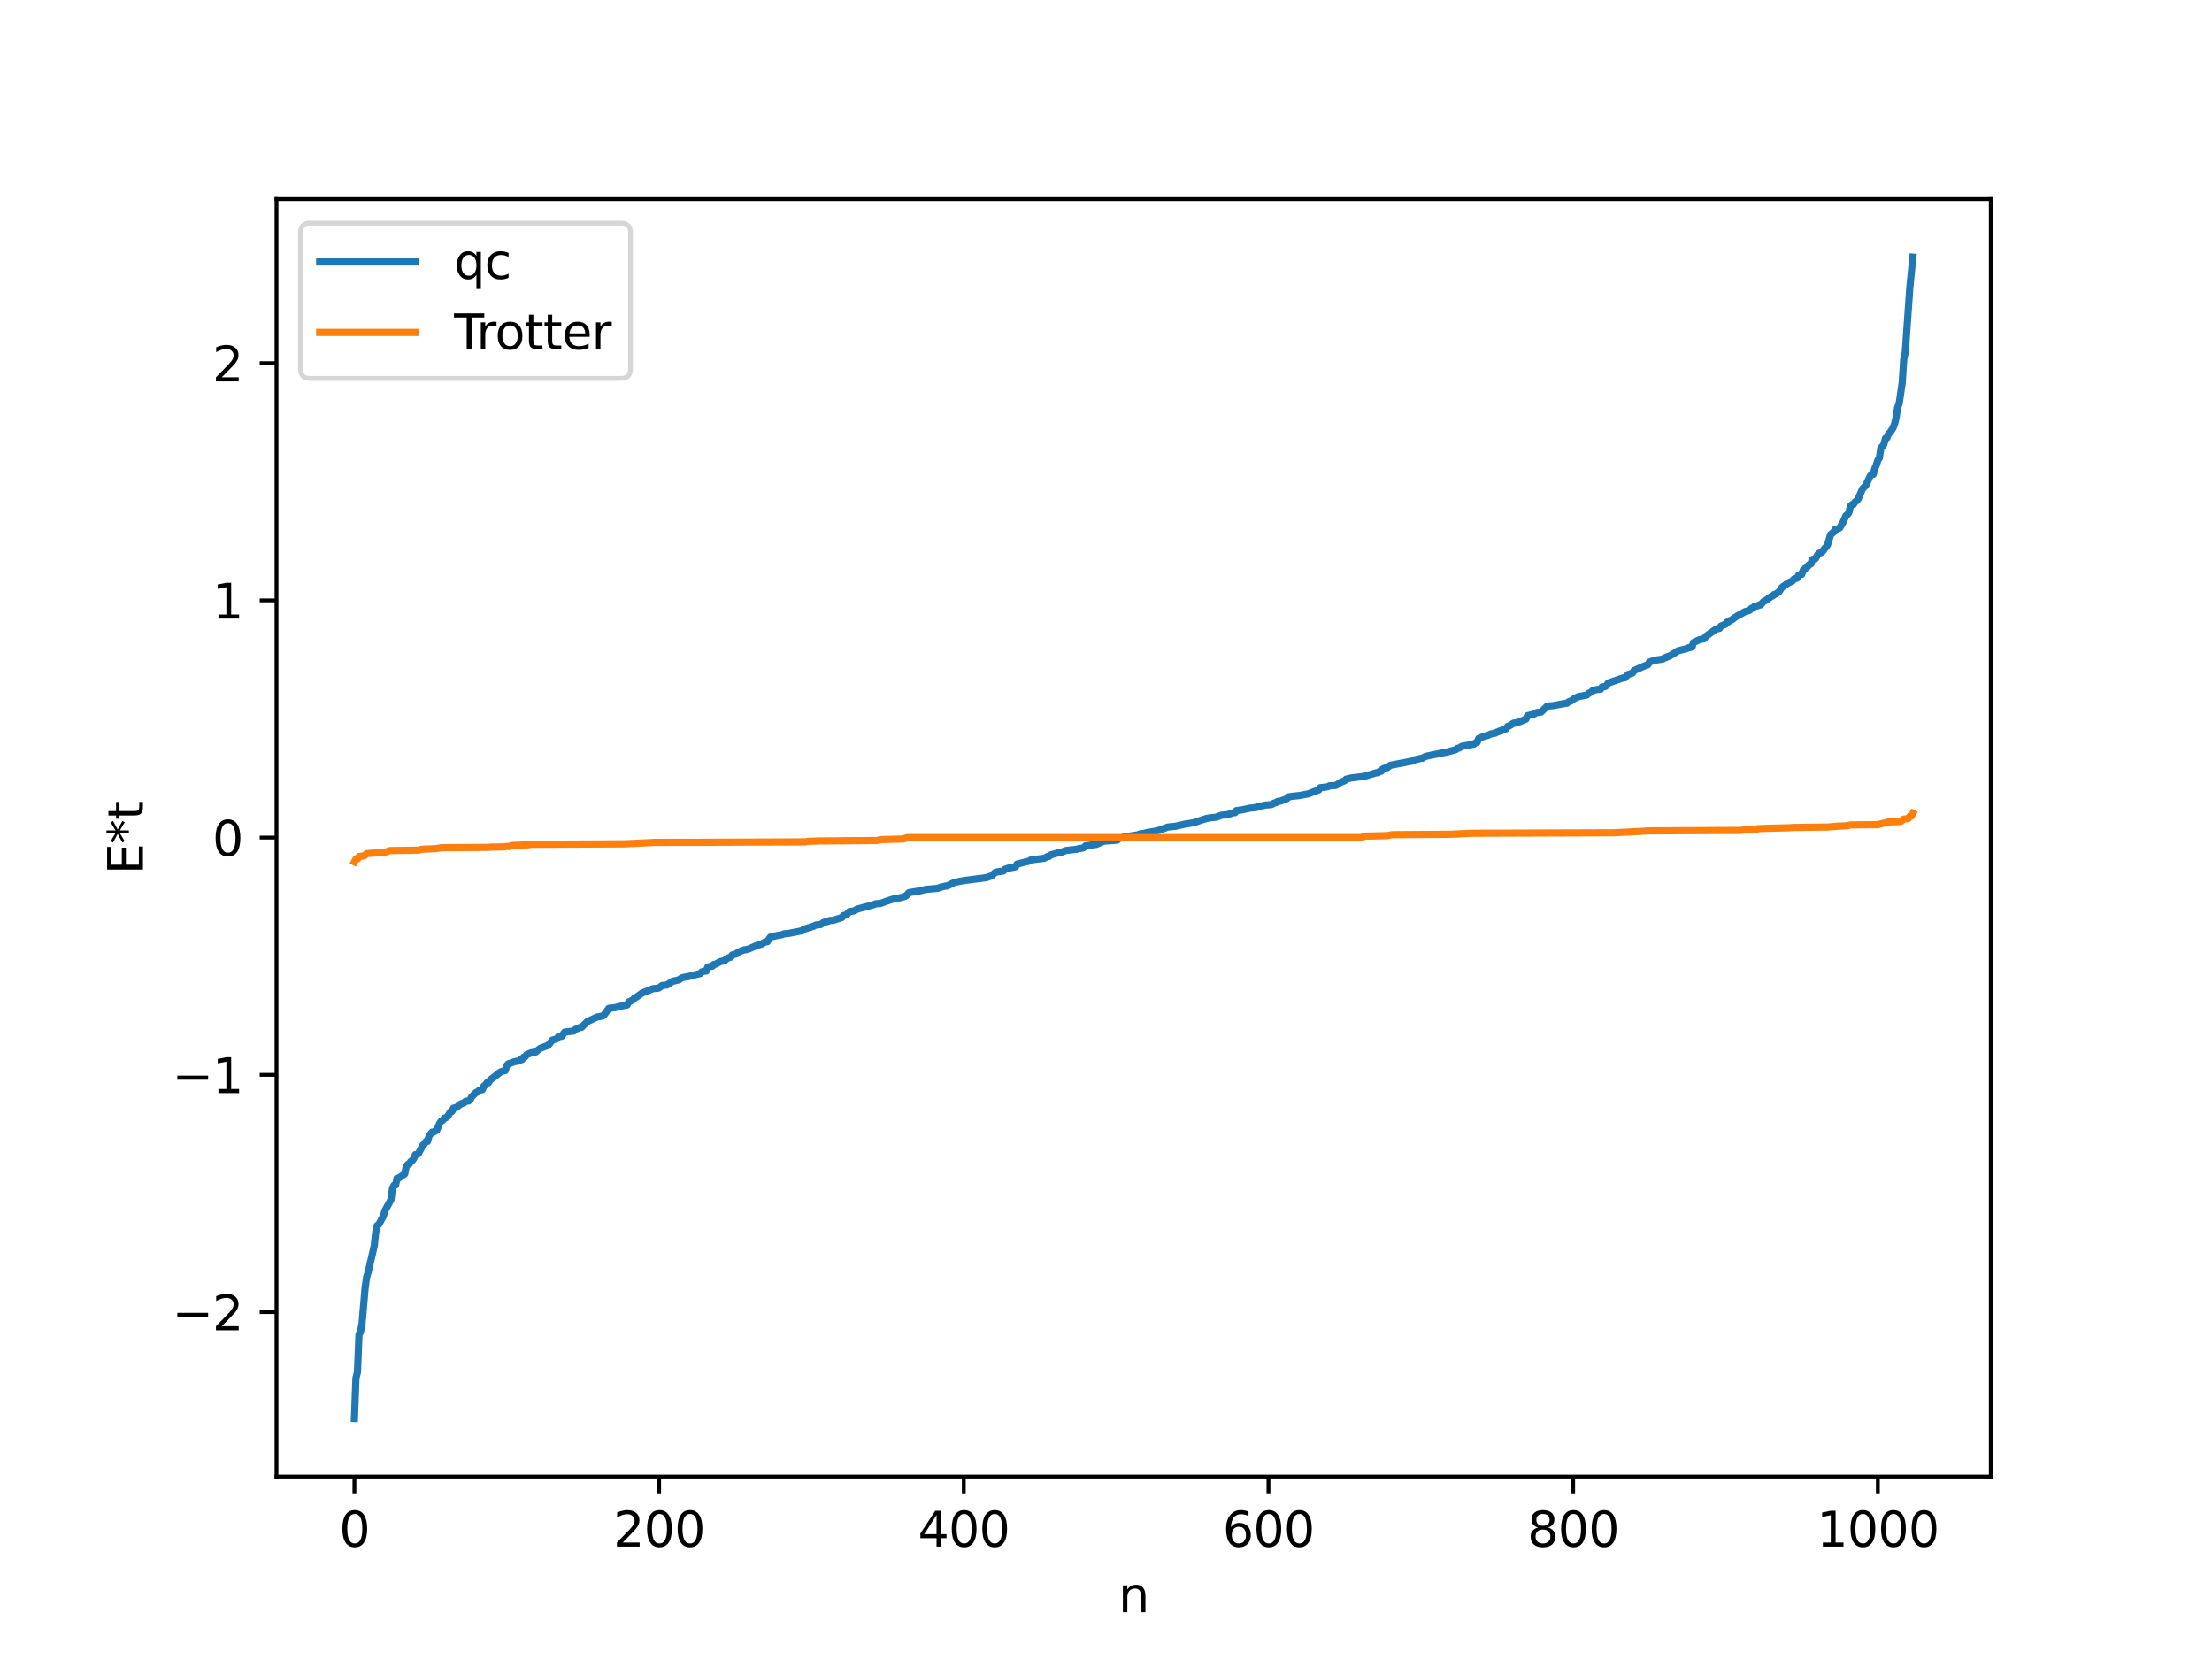 <?xml version="1.0" encoding="utf-8" standalone="no"?>
<!DOCTYPE svg PUBLIC "-//W3C//DTD SVG 1.1//EN"
  "http://www.w3.org/Graphics/SVG/1.1/DTD/svg11.dtd">
<svg xmlns:xlink="http://www.w3.org/1999/xlink" width="460.8pt" height="345.6pt" viewBox="0 0 460.8 345.6" xmlns="http://www.w3.org/2000/svg" version="1.1">
 <defs>
  <style type="text/css">*{stroke-linejoin: round; stroke-linecap: butt}</style>
 </defs>
 <g id="figure_1">
  <g id="patch_1">
   <path d="M 0 345.6 
L 460.8 345.6 
L 460.8 0 
L 0 0 
z
" style="fill: #ffffff"/>
  </g>
  <g id="axes_1">
   <g id="patch_2">
    <path d="M 57.6 307.584 
L 414.72 307.584 
L 414.72 41.472 
L 57.6 41.472 
z
" style="fill: #ffffff"/>
   </g>
   <g id="matplotlib.axis_1">
    <g id="xtick_1">
     <g id="line2d_1">
      <defs>
       <path id="m9d0bf2edc4" d="M 0 0 
L 0 3.5 
" style="stroke: #000000; stroke-width: 0.8"/>
      </defs>
      <g>
       <use xlink:href="#m9d0bf2edc4" x="73.833" y="307.584" style="stroke: #000000; stroke-width: 0.8"/>
      </g>
     </g>
     <g id="text_1">
      <!-- 0 -->
      <g transform="translate(70.651 322.182) scale(0.1 -0.1)">
       <defs>
        <path id="DejaVuSans-30" d="M 2034 4250 
Q 1547 4250 1301 3770 
Q 1056 3291 1056 2328 
Q 1056 1369 1301 889 
Q 1547 409 2034 409 
Q 2525 409 2770 889 
Q 3016 1369 3016 2328 
Q 3016 3291 2770 3770 
Q 2525 4250 2034 4250 
z
M 2034 4750 
Q 2819 4750 3233 4129 
Q 3647 3509 3647 2328 
Q 3647 1150 3233 529 
Q 2819 -91 2034 -91 
Q 1250 -91 836 529 
Q 422 1150 422 2328 
Q 422 3509 836 4129 
Q 1250 4750 2034 4750 
z
" transform="scale(0.016)"/>
       </defs>
       <use xlink:href="#DejaVuSans-30"/>
      </g>
     </g>
    </g>
    <g id="xtick_2">
     <g id="line2d_2">
      <g>
       <use xlink:href="#m9d0bf2edc4" x="137.304" y="307.584" style="stroke: #000000; stroke-width: 0.8"/>
      </g>
     </g>
     <g id="text_2">
      <!-- 200 -->
      <g transform="translate(127.76 322.182) scale(0.1 -0.1)">
       <defs>
        <path id="DejaVuSans-32" d="M 1228 531 
L 3431 531 
L 3431 0 
L 469 0 
L 469 531 
Q 828 903 1448 1529 
Q 2069 2156 2228 2338 
Q 2531 2678 2651 2914 
Q 2772 3150 2772 3378 
Q 2772 3750 2511 3984 
Q 2250 4219 1831 4219 
Q 1534 4219 1204 4116 
Q 875 4013 500 3803 
L 500 4441 
Q 881 4594 1212 4672 
Q 1544 4750 1819 4750 
Q 2544 4750 2975 4387 
Q 3406 4025 3406 3419 
Q 3406 3131 3298 2873 
Q 3191 2616 2906 2266 
Q 2828 2175 2409 1742 
Q 1991 1309 1228 531 
z
" transform="scale(0.016)"/>
       </defs>
       <use xlink:href="#DejaVuSans-32"/>
       <use xlink:href="#DejaVuSans-30" x="63.623"/>
       <use xlink:href="#DejaVuSans-30" x="127.246"/>
      </g>
     </g>
    </g>
    <g id="xtick_3">
     <g id="line2d_3">
      <g>
       <use xlink:href="#m9d0bf2edc4" x="200.775" y="307.584" style="stroke: #000000; stroke-width: 0.8"/>
      </g>
     </g>
     <g id="text_3">
      <!-- 400 -->
      <g transform="translate(191.231 322.182) scale(0.1 -0.1)">
       <defs>
        <path id="DejaVuSans-34" d="M 2419 4116 
L 825 1625 
L 2419 1625 
L 2419 4116 
z
M 2253 4666 
L 3047 4666 
L 3047 1625 
L 3713 1625 
L 3713 1100 
L 3047 1100 
L 3047 0 
L 2419 0 
L 2419 1100 
L 313 1100 
L 313 1709 
L 2253 4666 
z
" transform="scale(0.016)"/>
       </defs>
       <use xlink:href="#DejaVuSans-34"/>
       <use xlink:href="#DejaVuSans-30" x="63.623"/>
       <use xlink:href="#DejaVuSans-30" x="127.246"/>
      </g>
     </g>
    </g>
    <g id="xtick_4">
     <g id="line2d_4">
      <g>
       <use xlink:href="#m9d0bf2edc4" x="264.246" y="307.584" style="stroke: #000000; stroke-width: 0.8"/>
      </g>
     </g>
     <g id="text_4">
      <!-- 600 -->
      <g transform="translate(254.702 322.182) scale(0.1 -0.1)">
       <defs>
        <path id="DejaVuSans-36" d="M 2113 2584 
Q 1688 2584 1439 2293 
Q 1191 2003 1191 1497 
Q 1191 994 1439 701 
Q 1688 409 2113 409 
Q 2538 409 2786 701 
Q 3034 994 3034 1497 
Q 3034 2003 2786 2293 
Q 2538 2584 2113 2584 
z
M 3366 4563 
L 3366 3988 
Q 3128 4100 2886 4159 
Q 2644 4219 2406 4219 
Q 1781 4219 1451 3797 
Q 1122 3375 1075 2522 
Q 1259 2794 1537 2939 
Q 1816 3084 2150 3084 
Q 2853 3084 3261 2657 
Q 3669 2231 3669 1497 
Q 3669 778 3244 343 
Q 2819 -91 2113 -91 
Q 1303 -91 875 529 
Q 447 1150 447 2328 
Q 447 3434 972 4092 
Q 1497 4750 2381 4750 
Q 2619 4750 2861 4703 
Q 3103 4656 3366 4563 
z
" transform="scale(0.016)"/>
       </defs>
       <use xlink:href="#DejaVuSans-36"/>
       <use xlink:href="#DejaVuSans-30" x="63.623"/>
       <use xlink:href="#DejaVuSans-30" x="127.246"/>
      </g>
     </g>
    </g>
    <g id="xtick_5">
     <g id="line2d_5">
      <g>
       <use xlink:href="#m9d0bf2edc4" x="327.717" y="307.584" style="stroke: #000000; stroke-width: 0.8"/>
      </g>
     </g>
     <g id="text_5">
      <!-- 800 -->
      <g transform="translate(318.173 322.182) scale(0.1 -0.1)">
       <defs>
        <path id="DejaVuSans-38" d="M 2034 2216 
Q 1584 2216 1326 1975 
Q 1069 1734 1069 1313 
Q 1069 891 1326 650 
Q 1584 409 2034 409 
Q 2484 409 2743 651 
Q 3003 894 3003 1313 
Q 3003 1734 2745 1975 
Q 2488 2216 2034 2216 
z
M 1403 2484 
Q 997 2584 770 2862 
Q 544 3141 544 3541 
Q 544 4100 942 4425 
Q 1341 4750 2034 4750 
Q 2731 4750 3128 4425 
Q 3525 4100 3525 3541 
Q 3525 3141 3298 2862 
Q 3072 2584 2669 2484 
Q 3125 2378 3379 2068 
Q 3634 1759 3634 1313 
Q 3634 634 3220 271 
Q 2806 -91 2034 -91 
Q 1263 -91 848 271 
Q 434 634 434 1313 
Q 434 1759 690 2068 
Q 947 2378 1403 2484 
z
M 1172 3481 
Q 1172 3119 1398 2916 
Q 1625 2713 2034 2713 
Q 2441 2713 2670 2916 
Q 2900 3119 2900 3481 
Q 2900 3844 2670 4047 
Q 2441 4250 2034 4250 
Q 1625 4250 1398 4047 
Q 1172 3844 1172 3481 
z
" transform="scale(0.016)"/>
       </defs>
       <use xlink:href="#DejaVuSans-38"/>
       <use xlink:href="#DejaVuSans-30" x="63.623"/>
       <use xlink:href="#DejaVuSans-30" x="127.246"/>
      </g>
     </g>
    </g>
    <g id="xtick_6">
     <g id="line2d_6">
      <g>
       <use xlink:href="#m9d0bf2edc4" x="391.188" y="307.584" style="stroke: #000000; stroke-width: 0.8"/>
      </g>
     </g>
     <g id="text_6">
      <!-- 1000 -->
      <g transform="translate(378.463 322.182) scale(0.1 -0.1)">
       <defs>
        <path id="DejaVuSans-31" d="M 794 531 
L 1825 531 
L 1825 4091 
L 703 3866 
L 703 4441 
L 1819 4666 
L 2450 4666 
L 2450 531 
L 3481 531 
L 3481 0 
L 794 0 
L 794 531 
z
" transform="scale(0.016)"/>
       </defs>
       <use xlink:href="#DejaVuSans-31"/>
       <use xlink:href="#DejaVuSans-30" x="63.623"/>
       <use xlink:href="#DejaVuSans-30" x="127.246"/>
       <use xlink:href="#DejaVuSans-30" x="190.869"/>
      </g>
     </g>
    </g>
    <g id="text_7">
     <!-- n -->
     <g transform="translate(232.991 335.861) scale(0.1 -0.1)">
      <defs>
       <path id="DejaVuSans-6e" d="M 3513 2113 
L 3513 0 
L 2938 0 
L 2938 2094 
Q 2938 2591 2744 2837 
Q 2550 3084 2163 3084 
Q 1697 3084 1428 2787 
Q 1159 2491 1159 1978 
L 1159 0 
L 581 0 
L 581 3500 
L 1159 3500 
L 1159 2956 
Q 1366 3272 1645 3428 
Q 1925 3584 2291 3584 
Q 2894 3584 3203 3211 
Q 3513 2838 3513 2113 
z
" transform="scale(0.016)"/>
      </defs>
      <use xlink:href="#DejaVuSans-6e"/>
     </g>
    </g>
   </g>
   <g id="matplotlib.axis_2">
    <g id="ytick_1">
     <g id="line2d_7">
      <defs>
       <path id="m0f397d0823" d="M 0 0 
L -3.5 0 
" style="stroke: #000000; stroke-width: 0.8"/>
      </defs>
      <g>
       <use xlink:href="#m0f397d0823" x="57.6" y="273.324" style="stroke: #000000; stroke-width: 0.8"/>
      </g>
     </g>
     <g id="text_8">
      <!-- −2 -->
      <g transform="translate(35.858 277.123) scale(0.1 -0.1)">
       <defs>
        <path id="DejaVuSans-2212" d="M 678 2272 
L 4684 2272 
L 4684 1741 
L 678 1741 
L 678 2272 
z
" transform="scale(0.016)"/>
       </defs>
       <use xlink:href="#DejaVuSans-2212"/>
       <use xlink:href="#DejaVuSans-32" x="83.789"/>
      </g>
     </g>
    </g>
    <g id="ytick_2">
     <g id="line2d_8">
      <g>
       <use xlink:href="#m0f397d0823" x="57.6" y="223.905" style="stroke: #000000; stroke-width: 0.8"/>
      </g>
     </g>
     <g id="text_9">
      <!-- −1 -->
      <g transform="translate(35.858 227.704) scale(0.1 -0.1)">
       <use xlink:href="#DejaVuSans-2212"/>
       <use xlink:href="#DejaVuSans-31" x="83.789"/>
      </g>
     </g>
    </g>
    <g id="ytick_3">
     <g id="line2d_9">
      <g>
       <use xlink:href="#m0f397d0823" x="57.6" y="174.487" style="stroke: #000000; stroke-width: 0.8"/>
      </g>
     </g>
     <g id="text_10">
      <!-- 0 -->
      <g transform="translate(44.237 178.286) scale(0.1 -0.1)">
       <use xlink:href="#DejaVuSans-30"/>
      </g>
     </g>
    </g>
    <g id="ytick_4">
     <g id="line2d_10">
      <g>
       <use xlink:href="#m0f397d0823" x="57.6" y="125.068" style="stroke: #000000; stroke-width: 0.8"/>
      </g>
     </g>
     <g id="text_11">
      <!-- 1 -->
      <g transform="translate(44.237 128.867) scale(0.1 -0.1)">
       <use xlink:href="#DejaVuSans-31"/>
      </g>
     </g>
    </g>
    <g id="ytick_5">
     <g id="line2d_11">
      <g>
       <use xlink:href="#m0f397d0823" x="57.6" y="75.65" style="stroke: #000000; stroke-width: 0.8"/>
      </g>
     </g>
     <g id="text_12">
      <!-- 2 -->
      <g transform="translate(44.237 79.449) scale(0.1 -0.1)">
       <use xlink:href="#DejaVuSans-32"/>
      </g>
     </g>
    </g>
    <g id="text_13">
     <!-- E*t -->
     <g transform="translate(29.778 182.148) rotate(-90) scale(0.1 -0.1)">
      <defs>
       <path id="DejaVuSans-45" d="M 628 4666 
L 3578 4666 
L 3578 4134 
L 1259 4134 
L 1259 2753 
L 3481 2753 
L 3481 2222 
L 1259 2222 
L 1259 531 
L 3634 531 
L 3634 0 
L 628 0 
L 628 4666 
z
" transform="scale(0.016)"/>
       <path id="DejaVuSans-2a" d="M 3009 3897 
L 1888 3291 
L 3009 2681 
L 2828 2375 
L 1778 3009 
L 1778 1831 
L 1422 1831 
L 1422 3009 
L 372 2375 
L 191 2681 
L 1313 3291 
L 191 3897 
L 372 4206 
L 1422 3572 
L 1422 4750 
L 1778 4750 
L 1778 3572 
L 2828 4206 
L 3009 3897 
z
" transform="scale(0.016)"/>
       <path id="DejaVuSans-74" d="M 1172 4494 
L 1172 3500 
L 2356 3500 
L 2356 3053 
L 1172 3053 
L 1172 1153 
Q 1172 725 1289 603 
Q 1406 481 1766 481 
L 2356 481 
L 2356 0 
L 1766 0 
Q 1100 0 847 248 
Q 594 497 594 1153 
L 594 3053 
L 172 3053 
L 172 3500 
L 594 3500 
L 594 4494 
L 1172 4494 
z
" transform="scale(0.016)"/>
      </defs>
      <use xlink:href="#DejaVuSans-45"/>
      <use xlink:href="#DejaVuSans-2a" x="63.184"/>
      <use xlink:href="#DejaVuSans-74" x="113.184"/>
     </g>
    </g>
   </g>
   <g id="line2d_12">
    <path d="M 73.833 295.488 
L 74.15 287.09 
L 74.467 285.85 
L 74.785 277.984 
L 75.102 277.451 
L 75.42 275.686 
L 76.054 268.345 
L 76.372 266.048 
L 76.689 265.043 
L 77.958 259.535 
L 78.276 256.645 
L 78.593 255.273 
L 78.91 255.069 
L 79.862 253.342 
L 80.18 252.221 
L 81.449 249.897 
L 81.767 247.539 
L 82.084 246.915 
L 82.401 246.875 
L 82.719 245.45 
L 83.036 245.43 
L 84.305 244.551 
L 84.623 243.018 
L 84.94 242.582 
L 85.258 242.489 
L 85.575 241.962 
L 85.892 241.762 
L 86.21 241.306 
L 86.527 240.534 
L 86.844 240.487 
L 87.162 240.324 
L 87.796 239.13 
L 88.114 238.517 
L 88.431 238.271 
L 88.748 237.769 
L 89.066 237.769 
L 89.383 236.635 
L 90.018 235.838 
L 90.335 235.812 
L 90.97 235.471 
L 91.605 233.97 
L 91.922 233.54 
L 92.239 233.38 
L 92.557 232.908 
L 92.874 232.851 
L 93.191 232.656 
L 93.826 231.612 
L 94.143 231.545 
L 94.461 230.848 
L 95.096 230.685 
L 95.73 230.161 
L 96.048 229.933 
L 96.682 229.72 
L 97 229.411 
L 97.634 229.352 
L 97.952 229.09 
L 98.269 228.483 
L 99.221 227.542 
L 99.539 227.463 
L 99.856 227.113 
L 100.491 226.996 
L 100.808 226.23 
L 101.125 226.022 
L 101.443 225.577 
L 101.76 225.549 
L 102.077 225.002 
L 104.299 223.293 
L 104.934 223.087 
L 105.251 223.029 
L 105.568 221.973 
L 105.886 221.626 
L 107.155 221.181 
L 108.107 220.997 
L 108.424 220.766 
L 108.742 220.732 
L 109.059 220.254 
L 109.377 220.163 
L 109.694 219.713 
L 110.646 219.32 
L 111.598 219.143 
L 112.55 218.375 
L 113.82 217.906 
L 114.137 217.825 
L 115.089 216.659 
L 115.724 216.483 
L 116.041 216.343 
L 116.358 215.939 
L 116.993 215.884 
L 117.628 215.005 
L 118.897 214.854 
L 119.532 214.78 
L 119.849 214.448 
L 120.801 214.041 
L 121.119 214.026 
L 122.388 212.783 
L 123.658 212.216 
L 124.292 211.891 
L 125.562 211.649 
L 125.879 211.385 
L 126.831 210.041 
L 128.1 209.918 
L 128.735 209.749 
L 130.005 209.454 
L 130.639 209.354 
L 130.957 208.736 
L 131.909 208.268 
L 132.226 207.849 
L 132.543 207.74 
L 133.813 206.845 
L 136.034 205.95 
L 136.986 205.876 
L 137.304 205.789 
L 137.939 205.29 
L 138.891 205.2 
L 140.16 204.399 
L 141.429 204.12 
L 142.064 203.677 
L 143.016 203.491 
L 143.334 203.459 
L 143.968 203.27 
L 145.872 202.803 
L 146.19 202.456 
L 146.824 202.285 
L 147.142 202.274 
L 147.459 201.44 
L 148.411 201.258 
L 148.729 200.895 
L 149.046 200.872 
L 149.998 200.343 
L 150.95 200.108 
L 151.585 199.584 
L 152.22 199.4 
L 152.537 198.947 
L 153.489 198.671 
L 153.806 198.341 
L 155.076 197.851 
L 155.393 197.849 
L 156.028 197.653 
L 157.932 196.839 
L 158.567 196.703 
L 159.201 196.323 
L 159.519 196.184 
L 159.836 196.174 
L 160.471 195.221 
L 161.423 194.978 
L 163.01 194.683 
L 163.327 194.518 
L 164.279 194.445 
L 167.135 193.876 
L 167.453 193.551 
L 168.087 193.403 
L 168.405 193.244 
L 168.722 193.231 
L 169.039 193.047 
L 169.357 193 
L 169.991 192.684 
L 170.943 192.597 
L 171.578 192.147 
L 172.53 191.913 
L 172.848 191.75 
L 173.482 191.735 
L 175.386 191.135 
L 175.704 190.73 
L 176.339 190.549 
L 176.973 189.886 
L 177.925 189.762 
L 178.56 189.386 
L 182.051 188.452 
L 182.368 188.277 
L 183.32 188.221 
L 183.955 188.004 
L 184.59 187.769 
L 186.177 187.26 
L 187.763 186.966 
L 188.398 186.775 
L 188.715 186.664 
L 189.35 185.955 
L 190.302 185.801 
L 191.889 185.523 
L 192.841 185.272 
L 195.062 185.086 
L 195.38 185.033 
L 196.015 184.806 
L 196.967 184.583 
L 197.284 184.58 
L 198.871 183.799 
L 200.775 183.441 
L 205.535 182.823 
L 206.17 182.582 
L 206.487 182.509 
L 207.122 181.926 
L 207.439 181.688 
L 209.026 181.443 
L 209.343 181.103 
L 209.978 180.869 
L 211.248 180.649 
L 211.565 180.543 
L 211.882 180.004 
L 214.104 179.458 
L 214.421 179.395 
L 214.739 179.145 
L 217.595 178.784 
L 218.229 178.421 
L 218.547 178.406 
L 218.864 178.109 
L 220.451 177.655 
L 221.086 177.545 
L 222.038 177.175 
L 224.259 176.929 
L 224.894 176.741 
L 225.529 176.686 
L 225.846 176.505 
L 226.163 176.195 
L 228.385 175.9 
L 229.972 175.23 
L 232.51 175.041 
L 232.828 174.954 
L 233.145 174.619 
L 233.78 174.514 
L 234.097 174.37 
L 234.732 174.264 
L 236.953 173.926 
L 237.588 173.68 
L 238.223 173.634 
L 238.858 173.45 
L 239.492 173.345 
L 240.444 173.195 
L 241.396 172.981 
L 243.3 172.28 
L 244.887 172.126 
L 245.839 171.906 
L 246.791 171.686 
L 248.696 171.384 
L 250.6 170.728 
L 251.234 170.529 
L 251.869 170.392 
L 253.139 170.256 
L 253.456 170.225 
L 253.773 170.031 
L 254.091 169.99 
L 254.408 169.832 
L 255.677 169.717 
L 256.947 169.309 
L 257.264 169.309 
L 257.581 168.859 
L 258.851 168.688 
L 260.438 168.338 
L 261.707 168.222 
L 262.024 167.959 
L 262.977 167.874 
L 263.611 167.709 
L 264.881 167.612 
L 265.515 167.249 
L 265.833 167.194 
L 266.15 166.964 
L 266.785 166.879 
L 268.054 166.391 
L 268.372 166.016 
L 269.324 165.868 
L 270.593 165.745 
L 272.497 165.385 
L 274.719 164.555 
L 275.036 164.09 
L 276.623 163.902 
L 276.94 163.703 
L 278.21 163.63 
L 278.527 163.489 
L 279.162 163.029 
L 280.114 162.641 
L 280.431 162.318 
L 281.383 162.077 
L 282.97 161.878 
L 283.605 161.809 
L 284.239 161.715 
L 286.778 160.969 
L 287.096 160.968 
L 287.413 160.681 
L 287.73 160.669 
L 288.048 160.209 
L 288.365 160.054 
L 289 159.925 
L 289.634 159.418 
L 290.586 159.244 
L 294.395 158.508 
L 294.712 158.275 
L 295.981 157.985 
L 296.299 157.968 
L 296.934 157.583 
L 300.424 156.846 
L 301.377 156.687 
L 303.281 156.164 
L 303.598 155.897 
L 303.915 155.852 
L 304.55 155.46 
L 307.089 155.003 
L 307.406 154.735 
L 307.724 154.617 
L 308.041 153.846 
L 308.993 153.444 
L 309.945 153.197 
L 310.58 152.9 
L 311.532 152.711 
L 311.849 152.499 
L 312.167 152.45 
L 312.484 152.245 
L 312.801 152.244 
L 313.119 151.949 
L 313.753 151.825 
L 314.071 151.326 
L 314.388 151.235 
L 315.34 150.632 
L 315.658 150.628 
L 316.61 150.338 
L 317.879 149.815 
L 318.196 149.102 
L 319.466 148.794 
L 320.1 148.445 
L 321.053 148.325 
L 322.322 147.097 
L 323.591 146.99 
L 325.496 146.628 
L 326.448 146.481 
L 326.765 146.197 
L 327.4 145.964 
L 328.034 145.443 
L 328.352 145.384 
L 328.669 145.156 
L 330.573 144.78 
L 330.891 144.459 
L 331.525 144.148 
L 331.843 143.808 
L 332.795 143.622 
L 333.429 143.594 
L 333.747 143.091 
L 334.381 143.022 
L 334.699 142.81 
L 335.016 142.28 
L 338.19 141.203 
L 338.507 141.193 
L 339.142 140.517 
L 340.094 140.19 
L 340.411 139.693 
L 342.633 138.696 
L 343.267 138.492 
L 343.585 137.959 
L 344.22 137.704 
L 344.854 137.518 
L 345.806 137.382 
L 346.441 137.273 
L 346.758 137.02 
L 347.076 136.981 
L 347.393 136.777 
L 347.71 136.731 
L 349.615 135.559 
L 351.201 135.174 
L 351.836 134.927 
L 352.471 134.806 
L 352.788 133.848 
L 353.423 133.544 
L 354.058 133.252 
L 355.01 133.071 
L 355.327 132.605 
L 356.914 131.454 
L 357.548 131.043 
L 358.183 130.913 
L 358.5 130.431 
L 359.453 130.039 
L 359.77 129.616 
L 360.087 129.534 
L 360.405 129.263 
L 360.722 129.156 
L 361.357 128.669 
L 361.991 128.271 
L 362.943 127.748 
L 363.578 127.383 
L 363.896 127.346 
L 364.53 127.102 
L 364.848 126.732 
L 365.165 126.685 
L 365.482 126.33 
L 366.117 126.223 
L 366.434 126.026 
L 366.752 126.026 
L 367.386 125.317 
L 368.021 124.954 
L 368.973 124.272 
L 369.291 124.141 
L 369.608 123.839 
L 369.925 123.752 
L 370.56 123.326 
L 371.195 122.378 
L 372.464 121.457 
L 373.416 121.024 
L 373.734 120.619 
L 374.368 120.442 
L 374.686 119.826 
L 375.003 119.68 
L 375.32 119.676 
L 375.638 118.798 
L 375.955 118.663 
L 376.272 118.091 
L 376.59 117.992 
L 376.907 117.624 
L 377.224 117.49 
L 377.542 116.56 
L 378.177 116.399 
L 378.811 115.341 
L 379.446 115.059 
L 379.763 114.793 
L 380.081 114.277 
L 380.398 113.979 
L 380.715 113.492 
L 381.35 111.345 
L 381.985 110.856 
L 382.302 110.277 
L 382.62 110.269 
L 383.254 109.966 
L 383.889 108.913 
L 384.524 107.464 
L 384.841 107.201 
L 385.158 106.781 
L 385.476 105.429 
L 385.793 105.125 
L 386.11 105.078 
L 386.428 104.566 
L 386.745 104.352 
L 387.062 103.986 
L 388.015 101.795 
L 388.649 101.174 
L 389.601 99.139 
L 389.919 98.835 
L 390.236 98.809 
L 390.553 97.607 
L 390.871 96.908 
L 391.188 95.876 
L 391.505 95.42 
L 391.823 93.272 
L 392.14 93.031 
L 392.458 92.519 
L 392.775 91.316 
L 393.092 91.21 
L 393.41 90.379 
L 393.727 90.098 
L 394.362 89.13 
L 394.679 88.277 
L 394.996 86.981 
L 395.314 84.861 
L 395.631 84.088 
L 396.266 79.726 
L 396.583 74.838 
L 396.9 73.435 
L 397.853 59.858 
L 398.487 53.568 
L 398.487 53.568 
" clip-path="url(#pf762ac656a)" style="fill: none; stroke: #1f77b4; stroke-width: 1.5; stroke-linecap: square"/>
   </g>
   <g id="line2d_13">
    <path d="M 73.833 179.54 
L 74.15 178.95 
L 74.467 178.95 
L 74.785 178.446 
L 75.42 178.341 
L 75.737 178.341 
L 76.054 178.153 
L 76.372 177.834 
L 79.862 177.521 
L 80.497 177.481 
L 81.132 177.189 
L 87.162 177.098 
L 87.796 176.923 
L 88.748 176.873 
L 90.653 176.809 
L 91.922 176.598 
L 101.76 176.525 
L 102.395 176.463 
L 104.934 176.426 
L 105.568 176.342 
L 106.203 176.338 
L 106.52 176.148 
L 110.011 175.99 
L 110.646 175.884 
L 130.005 175.79 
L 134.448 175.589 
L 136.352 175.48 
L 144.286 175.475 
L 167.77 175.376 
L 168.405 175.272 
L 170.626 175.184 
L 182.686 175.097 
L 183.638 174.896 
L 188.081 174.791 
L 189.033 174.487 
L 283.605 174.487 
L 284.239 174.183 
L 289 174.077 
L 289.952 173.876 
L 302.329 173.789 
L 303.598 173.729 
L 306.454 173.582 
L 336.286 173.475 
L 342.633 173.149 
L 343.267 173.089 
L 362.626 172.983 
L 363.261 172.887 
L 365.8 172.825 
L 366.117 172.636 
L 368.021 172.548 
L 369.925 172.51 
L 372.781 172.435 
L 373.416 172.376 
L 380.715 172.277 
L 382.937 172.1 
L 384.841 172.019 
L 385.476 171.845 
L 391.188 171.785 
L 392.775 171.387 
L 393.092 171.387 
L 393.41 171.208 
L 395.948 171.139 
L 396.583 170.632 
L 397.535 170.527 
L 397.853 170.023 
L 398.17 170.023 
L 398.487 169.434 
L 398.487 169.434 
" clip-path="url(#pf762ac656a)" style="fill: none; stroke: #ff7f0e; stroke-width: 1.5; stroke-linecap: square"/>
   </g>
   <g id="patch_3">
    <path d="M 57.6 307.584 
L 57.6 41.472 
" style="fill: none; stroke: #000000; stroke-width: 0.8; stroke-linejoin: miter; stroke-linecap: square"/>
   </g>
   <g id="patch_4">
    <path d="M 414.72 307.584 
L 414.72 41.472 
" style="fill: none; stroke: #000000; stroke-width: 0.8; stroke-linejoin: miter; stroke-linecap: square"/>
   </g>
   <g id="patch_5">
    <path d="M 57.6 307.584 
L 414.72 307.584 
" style="fill: none; stroke: #000000; stroke-width: 0.8; stroke-linejoin: miter; stroke-linecap: square"/>
   </g>
   <g id="patch_6">
    <path d="M 57.6 41.472 
L 414.72 41.472 
" style="fill: none; stroke: #000000; stroke-width: 0.8; stroke-linejoin: miter; stroke-linecap: square"/>
   </g>
   <g id="legend_1">
    <g id="patch_7">
     <path d="M 64.6 78.828 
L 129.342 78.828 
Q 131.342 78.828 131.342 76.828 
L 131.342 48.472 
Q 131.342 46.472 129.342 46.472 
L 64.6 46.472 
Q 62.6 46.472 62.6 48.472 
L 62.6 76.828 
Q 62.6 78.828 64.6 78.828 
z
" style="fill: #ffffff; opacity: 0.8; stroke: #cccccc; stroke-linejoin: miter"/>
    </g>
    <g id="line2d_14">
     <path d="M 66.6 54.57 
L 76.6 54.57 
L 86.6 54.57 
" style="fill: none; stroke: #1f77b4; stroke-width: 1.5; stroke-linecap: square"/>
    </g>
    <g id="text_14">
     <!-- qc -->
     <g transform="translate(94.6 58.07) scale(0.1 -0.1)">
      <defs>
       <path id="DejaVuSans-71" d="M 947 1747 
Q 947 1113 1208 752 
Q 1469 391 1925 391 
Q 2381 391 2643 752 
Q 2906 1113 2906 1747 
Q 2906 2381 2643 2742 
Q 2381 3103 1925 3103 
Q 1469 3103 1208 2742 
Q 947 2381 947 1747 
z
M 2906 525 
Q 2725 213 2448 61 
Q 2172 -91 1784 -91 
Q 1150 -91 751 415 
Q 353 922 353 1747 
Q 353 2572 751 3078 
Q 1150 3584 1784 3584 
Q 2172 3584 2448 3432 
Q 2725 3281 2906 2969 
L 2906 3500 
L 3481 3500 
L 3481 -1331 
L 2906 -1331 
L 2906 525 
z
" transform="scale(0.016)"/>
       <path id="DejaVuSans-63" d="M 3122 3366 
L 3122 2828 
Q 2878 2963 2633 3030 
Q 2388 3097 2138 3097 
Q 1578 3097 1268 2742 
Q 959 2388 959 1747 
Q 959 1106 1268 751 
Q 1578 397 2138 397 
Q 2388 397 2633 464 
Q 2878 531 3122 666 
L 3122 134 
Q 2881 22 2623 -34 
Q 2366 -91 2075 -91 
Q 1284 -91 818 406 
Q 353 903 353 1747 
Q 353 2603 823 3093 
Q 1294 3584 2113 3584 
Q 2378 3584 2631 3529 
Q 2884 3475 3122 3366 
z
" transform="scale(0.016)"/>
      </defs>
      <use xlink:href="#DejaVuSans-71"/>
      <use xlink:href="#DejaVuSans-63" x="63.477"/>
     </g>
    </g>
    <g id="line2d_15">
     <path d="M 66.6 69.249 
L 76.6 69.249 
L 86.6 69.249 
" style="fill: none; stroke: #ff7f0e; stroke-width: 1.5; stroke-linecap: square"/>
    </g>
    <g id="text_15">
     <!-- Trotter -->
     <g transform="translate(94.6 72.749) scale(0.1 -0.1)">
      <defs>
       <path id="DejaVuSans-54" d="M -19 4666 
L 3928 4666 
L 3928 4134 
L 2272 4134 
L 2272 0 
L 1638 0 
L 1638 4134 
L -19 4134 
L -19 4666 
z
" transform="scale(0.016)"/>
       <path id="DejaVuSans-72" d="M 2631 2963 
Q 2534 3019 2420 3045 
Q 2306 3072 2169 3072 
Q 1681 3072 1420 2755 
Q 1159 2438 1159 1844 
L 1159 0 
L 581 0 
L 581 3500 
L 1159 3500 
L 1159 2956 
Q 1341 3275 1631 3429 
Q 1922 3584 2338 3584 
Q 2397 3584 2469 3576 
Q 2541 3569 2628 3553 
L 2631 2963 
z
" transform="scale(0.016)"/>
       <path id="DejaVuSans-6f" d="M 1959 3097 
Q 1497 3097 1228 2736 
Q 959 2375 959 1747 
Q 959 1119 1226 758 
Q 1494 397 1959 397 
Q 2419 397 2687 759 
Q 2956 1122 2956 1747 
Q 2956 2369 2687 2733 
Q 2419 3097 1959 3097 
z
M 1959 3584 
Q 2709 3584 3137 3096 
Q 3566 2609 3566 1747 
Q 3566 888 3137 398 
Q 2709 -91 1959 -91 
Q 1206 -91 779 398 
Q 353 888 353 1747 
Q 353 2609 779 3096 
Q 1206 3584 1959 3584 
z
" transform="scale(0.016)"/>
       <path id="DejaVuSans-65" d="M 3597 1894 
L 3597 1613 
L 953 1613 
Q 991 1019 1311 708 
Q 1631 397 2203 397 
Q 2534 397 2845 478 
Q 3156 559 3463 722 
L 3463 178 
Q 3153 47 2828 -22 
Q 2503 -91 2169 -91 
Q 1331 -91 842 396 
Q 353 884 353 1716 
Q 353 2575 817 3079 
Q 1281 3584 2069 3584 
Q 2775 3584 3186 3129 
Q 3597 2675 3597 1894 
z
M 3022 2063 
Q 3016 2534 2758 2815 
Q 2500 3097 2075 3097 
Q 1594 3097 1305 2825 
Q 1016 2553 972 2059 
L 3022 2063 
z
" transform="scale(0.016)"/>
      </defs>
      <use xlink:href="#DejaVuSans-54"/>
      <use xlink:href="#DejaVuSans-72" x="46.334"/>
      <use xlink:href="#DejaVuSans-6f" x="85.197"/>
      <use xlink:href="#DejaVuSans-74" x="146.379"/>
      <use xlink:href="#DejaVuSans-74" x="185.588"/>
      <use xlink:href="#DejaVuSans-65" x="224.797"/>
      <use xlink:href="#DejaVuSans-72" x="286.32"/>
     </g>
    </g>
   </g>
  </g>
 </g>
 <defs>
  <clipPath id="pf762ac656a">
   <rect x="57.6" y="41.472" width="357.12" height="266.112"/>
  </clipPath>
 </defs>
</svg>
